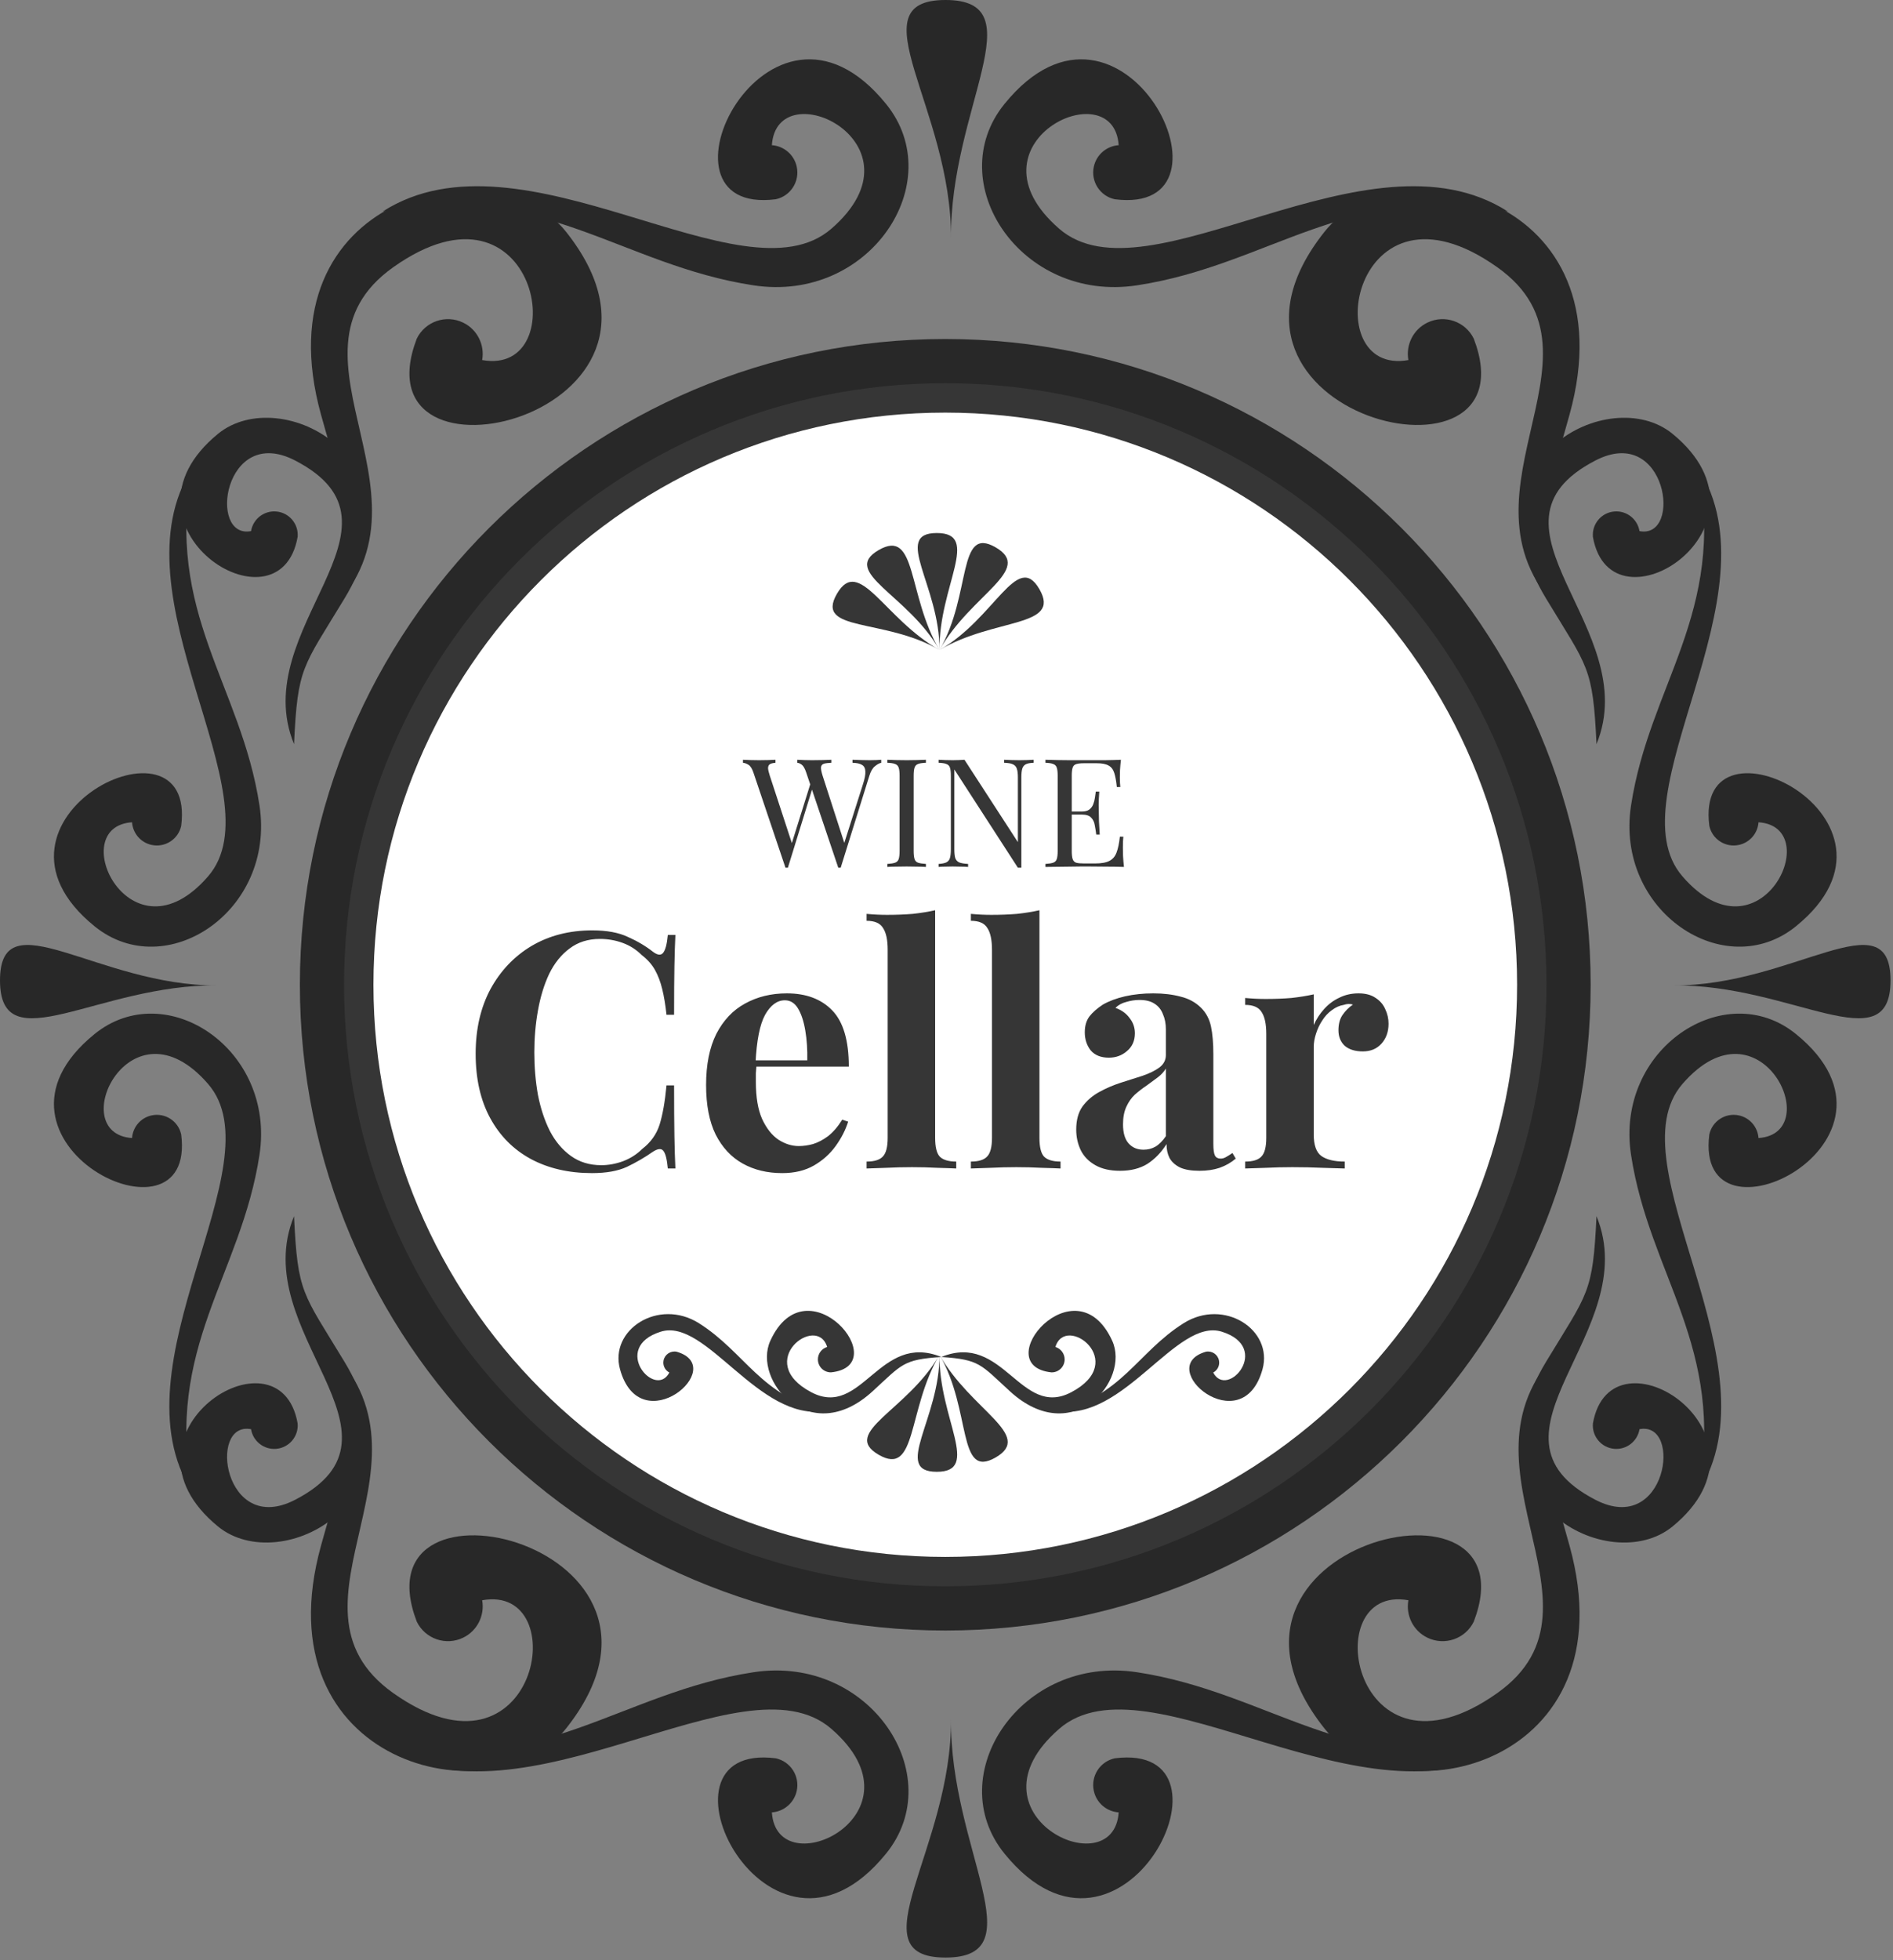 <svg width="201" height="208" viewBox="0 0 201 208" fill="none" xmlns="http://www.w3.org/2000/svg">
<rect x="0" y="0" width="201" height="208" fill="#808080" stroke="none"/>
<path d="M100.369 173.031C138.216 173.031 168.897 142.35 168.897 104.503C168.897 66.656 138.216 35.975 100.369 35.975C62.522 35.975 31.841 66.656 31.841 104.503C31.841 142.35 62.522 173.031 100.369 173.031Z" fill="#282828"/>
<path fill-rule="evenodd" clip-rule="evenodd" d="M150.526 170.064L150.556 170.084L150.554 170.072L150.526 170.064ZM149.542 169.818C139.685 168.035 143.678 190.518 158.98 179.671C172.305 170.225 152.339 154.623 166.771 142.114L166.772 142.115C162.446 152.27 163.599 153.022 166.654 164.027C173.121 187.324 148.369 193.159 140.641 183.438C125.076 163.861 163.079 154.825 156.488 172.086C155.597 173.917 153.39 174.68 151.559 173.79C150.038 173.051 149.254 171.404 149.542 169.818Z" fill="#282828"/>
<path fill-rule="evenodd" clip-rule="evenodd" d="M173.821 151.727C173.807 151.734 173.792 151.74 173.777 151.746V151.739C173.792 151.734 173.806 151.731 173.821 151.727ZM174.082 151.665C178.702 150.782 176.972 163.07 169.411 159.163C155.972 152.22 174.57 141.348 169.517 129.057C169.132 137.304 168.622 137.145 164.167 144.504C155.242 159.243 170.908 167.468 177.593 161.989C189.542 152.197 171.045 140.272 169.136 151.053C169.019 152.425 170.037 153.632 171.409 153.749C172.717 153.86 173.876 152.94 174.082 151.665Z" fill="#282828"/>
<path fill-rule="evenodd" clip-rule="evenodd" d="M185.988 120.772L185.971 120.765L185.973 120.771L185.988 120.772ZM186.718 120.769C193.957 120.276 186.883 105.532 178.649 115.022C171.226 123.577 188.977 144.821 180.314 158.372C183.261 142.983 175.136 135.371 173.183 122.538C171.474 111.309 183.141 103.604 190.695 109.731C204.749 121.129 179.827 133.389 181.496 120.39C181.805 118.963 183.212 118.057 184.639 118.366C185.818 118.621 186.64 119.624 186.718 120.769Z" fill="#282828"/>
<path fill-rule="evenodd" clip-rule="evenodd" d="M150.526 37.964L150.556 37.944L150.554 37.956L150.526 37.964ZM149.542 38.21C139.685 39.993 143.678 17.509 158.98 28.357C172.305 37.803 152.339 53.405 166.771 65.913C162.445 55.758 163.599 55.006 166.654 44.001C173.121 20.703 148.369 14.869 140.641 24.59C125.076 44.167 163.079 53.203 156.488 35.942C155.597 34.111 153.39 33.348 151.559 34.238C150.038 34.977 149.254 36.624 149.542 38.21Z" fill="#282828"/>
<path fill-rule="evenodd" clip-rule="evenodd" d="M173.821 56.301C173.807 56.294 173.792 56.288 173.777 56.283V56.29C173.792 56.294 173.806 56.297 173.821 56.301ZM174.082 56.362C178.702 57.245 176.972 44.958 169.411 48.864C155.972 55.807 174.57 66.679 169.517 78.97C169.132 70.723 168.622 70.882 164.167 63.524C155.242 48.785 170.908 40.561 177.593 46.039C189.542 55.831 171.045 67.756 169.136 56.975C169.019 55.603 170.037 54.395 171.409 54.279C172.717 54.168 173.876 55.088 174.082 56.362Z" fill="#282828"/>
<path fill-rule="evenodd" clip-rule="evenodd" d="M185.988 87.256L185.971 87.263L185.973 87.257L185.988 87.256ZM186.718 87.259C193.957 87.752 186.883 102.497 178.649 93.006C171.226 84.45 188.977 63.207 180.314 49.656C183.261 65.045 175.136 72.657 173.183 85.49C171.474 96.719 183.141 104.424 190.695 98.298C204.749 86.9 179.827 74.64 181.496 87.639C181.805 89.066 183.212 89.972 184.639 89.663C185.818 89.407 186.64 88.404 186.718 87.259Z" fill="#282828"/>
<path fill-rule="evenodd" clip-rule="evenodd" d="M200.738 104.041C200.738 95.245 190.298 104.645 177.684 104.572C190.226 104.427 200.738 112.837 200.738 104.041Z" fill="#282828"/>
<path fill-rule="evenodd" clip-rule="evenodd" d="M50.212 170.064L50.182 170.084L50.184 170.072L50.212 170.064ZM51.196 169.818C61.054 168.035 57.06 190.518 41.758 179.671C28.433 170.225 48.399 154.623 33.967 142.114L33.966 142.115C38.292 152.27 37.139 153.022 34.084 164.027C27.617 187.324 52.368 193.159 60.097 183.438C75.662 163.861 37.659 154.825 44.25 172.086C45.141 173.917 47.348 174.68 49.18 173.79C50.7 173.051 51.484 171.404 51.196 169.818Z" fill="#282828"/>
<path fill-rule="evenodd" clip-rule="evenodd" d="M26.917 151.727C26.931 151.734 26.946 151.74 26.961 151.746V151.739C26.946 151.734 26.932 151.731 26.917 151.727ZM26.656 151.665C22.036 150.782 23.766 163.07 31.327 159.163C44.766 152.22 26.167 141.348 31.221 129.057C31.606 137.304 32.116 137.145 36.572 144.504C45.497 159.243 29.831 167.468 23.146 161.989C11.197 152.197 29.694 140.272 31.603 151.053C31.72 152.425 30.702 153.632 29.329 153.749C28.021 153.86 26.863 152.94 26.656 151.665Z" fill="#282828"/>
<path fill-rule="evenodd" clip-rule="evenodd" d="M14.75 120.772L14.767 120.765L14.765 120.771L14.75 120.772ZM14.02 120.769C6.782 120.276 13.855 105.532 22.089 115.022C29.512 123.577 11.76 144.821 20.423 158.372C17.476 142.983 25.601 135.371 27.554 122.538C29.263 111.309 17.596 103.604 10.042 109.731C-4.012 121.129 20.91 133.389 19.24 120.39C18.931 118.963 17.524 118.057 16.097 118.366C14.92 118.621 14.098 119.624 14.02 120.769Z" fill="#282828"/>
<path fill-rule="evenodd" clip-rule="evenodd" d="M50.212 37.964L50.182 37.944L50.184 37.956L50.212 37.964ZM51.196 38.21C61.054 39.993 57.06 17.509 41.758 28.357C28.433 37.803 48.399 53.405 33.967 65.913C38.293 55.758 37.139 55.006 34.084 44.001C27.617 20.703 52.368 14.869 60.097 24.59C75.662 44.167 37.659 53.203 44.25 35.942C45.141 34.111 47.348 33.348 49.18 34.238C50.7 34.977 51.484 36.624 51.196 38.21Z" fill="#282828"/>
<path fill-rule="evenodd" clip-rule="evenodd" d="M26.917 56.301C26.931 56.294 26.946 56.288 26.961 56.283V56.29C26.946 56.294 26.932 56.297 26.917 56.301ZM26.656 56.362C22.036 57.245 23.766 44.958 31.327 48.864C44.766 55.807 26.167 66.679 31.221 78.97C31.606 70.723 32.116 70.882 36.572 63.524C45.497 48.785 29.831 40.561 23.146 46.039C11.197 55.831 29.694 67.756 31.603 56.975C31.72 55.603 30.702 54.395 29.329 54.279C28.021 54.168 26.863 55.088 26.656 56.362Z" fill="#282828"/>
<path fill-rule="evenodd" clip-rule="evenodd" d="M14.75 87.256L14.767 87.263L14.765 87.257L14.75 87.256ZM14.02 87.259C6.782 87.752 13.855 102.497 22.089 93.006C29.512 84.45 11.76 63.207 20.423 49.656C17.476 65.045 25.601 72.657 27.554 85.49C29.263 96.719 17.596 104.424 10.042 98.298C-4.012 86.9 20.91 74.64 19.24 87.639C18.931 89.066 17.524 89.972 16.097 89.663C14.92 89.407 14.098 88.404 14.02 87.259Z" fill="#282828"/>
<path fill-rule="evenodd" clip-rule="evenodd" d="M0 104.041C0 95.245 10.44 104.645 23.055 104.572C10.512 104.427 0 112.837 0 104.041Z" fill="#282828"/>
<path fill-rule="evenodd" clip-rule="evenodd" d="M118.784 191.527L118.777 191.508L118.784 191.511V191.527ZM118.782 192.33C118.241 200.285 102.038 192.511 112.467 183.462C121.869 175.305 145.213 194.812 160.104 185.292C143.193 188.531 134.828 179.602 120.726 177.456C108.387 175.578 99.919 188.399 106.652 196.7C119.177 212.144 132.65 184.757 118.365 186.592C116.797 186.932 115.801 188.478 116.141 190.046C116.421 191.34 117.523 192.244 118.782 192.33Z" fill="#282828"/>
<path fill-rule="evenodd" clip-rule="evenodd" d="M81.954 191.527L81.961 191.508L81.954 191.511V191.527ZM81.957 192.33C82.498 200.285 98.701 192.511 88.272 183.462C78.87 175.305 55.526 194.812 40.635 185.292C57.546 188.531 65.911 179.602 80.013 177.456C92.352 175.578 100.82 188.399 94.087 196.7C81.562 212.144 68.089 184.757 82.374 186.592C83.942 186.932 84.937 188.478 84.598 190.046C84.317 191.34 83.215 192.244 81.957 192.33Z" fill="#282828"/>
<path fill-rule="evenodd" clip-rule="evenodd" d="M100.398 207.736C90.732 207.736 101.062 196.264 100.982 182.401C100.822 196.185 110.064 207.736 100.398 207.736Z" fill="#282828"/>
<path fill-rule="evenodd" clip-rule="evenodd" d="M118.784 16.209L118.777 16.228L118.784 16.225V16.209ZM118.782 15.407C118.241 7.452 102.038 15.226 112.467 24.275C121.869 32.432 145.213 12.925 160.104 22.445C143.193 19.206 134.828 28.135 120.726 30.281C108.387 32.159 99.919 19.338 106.652 11.037C119.177 -4.407 132.65 22.981 118.365 21.145C116.797 20.805 115.801 19.259 116.141 17.691C116.421 16.396 117.523 15.492 118.782 15.407Z" fill="#282828"/>
<path fill-rule="evenodd" clip-rule="evenodd" d="M81.954 16.209L81.961 16.228L81.954 16.225V16.209ZM81.957 15.407C82.498 7.452 98.701 15.226 88.272 24.275C78.87 32.432 55.526 12.925 40.635 22.445C57.546 19.206 65.911 28.135 80.013 30.281C92.352 32.159 100.82 19.338 94.087 11.037C81.562 -4.407 68.089 22.981 82.374 21.145C83.942 20.805 84.937 19.259 84.598 17.691C84.317 16.396 83.215 15.492 81.957 15.407Z" fill="#282828"/>
<path fill-rule="evenodd" clip-rule="evenodd" d="M100.398 0C90.732 0 101.062 11.472 100.982 25.335C100.822 11.551 110.064 0 100.398 0Z" fill="#282828"/>
<path d="M100.369 166.78C134.764 166.78 162.646 138.898 162.646 104.503C162.646 70.108 134.764 42.226 100.369 42.226C65.974 42.226 38.092 70.108 38.092 104.503C38.092 138.898 65.974 166.78 100.369 166.78Z" fill="white" stroke="#363636" stroke-width="3.12" stroke-miterlimit="22.926" stroke-linecap="round" stroke-linejoin="round"/>
<path d="M62.895 98.73C64.435 98.73 65.695 98.963 66.675 99.43C67.678 99.873 68.565 100.398 69.335 101.005C69.802 101.355 70.152 101.402 70.385 101.145C70.642 100.865 70.817 100.223 70.91 99.22H71.715C71.668 100.13 71.633 101.238 71.61 102.545C71.587 103.828 71.575 105.543 71.575 107.69H70.77C70.653 106.617 70.502 105.707 70.315 104.96C70.128 104.19 69.872 103.513 69.545 102.93C69.218 102.347 68.752 101.822 68.145 101.355C67.562 100.772 66.885 100.34 66.115 100.06C65.345 99.78 64.54 99.64 63.7 99.64C62.44 99.64 61.367 99.978 60.48 100.655C59.593 101.308 58.87 102.207 58.31 103.35C57.773 104.493 57.377 105.788 57.12 107.235C56.863 108.658 56.735 110.14 56.735 111.68C56.735 113.243 56.863 114.748 57.12 116.195C57.4 117.618 57.82 118.89 58.38 120.01C58.963 121.13 59.71 122.017 60.62 122.67C61.53 123.323 62.603 123.65 63.84 123.65C64.61 123.65 65.38 123.51 66.15 123.23C66.943 122.927 67.62 122.495 68.18 121.935C69.09 121.235 69.708 120.372 70.035 119.345C70.362 118.295 70.607 116.907 70.77 115.18H71.575C71.575 117.397 71.587 119.193 71.61 120.57C71.633 121.923 71.668 123.067 71.715 124H70.91C70.817 122.997 70.653 122.367 70.42 122.11C70.21 121.853 69.848 121.888 69.335 122.215C68.472 122.822 67.55 123.358 66.57 123.825C65.613 124.268 64.377 124.49 62.86 124.49C60.387 124.49 58.217 123.988 56.35 122.985C54.507 121.982 53.072 120.535 52.045 118.645C51.018 116.755 50.505 114.48 50.505 111.82C50.505 109.207 51.03 106.92 52.08 104.96C53.153 103 54.612 101.472 56.455 100.375C58.322 99.278 60.468 98.73 62.895 98.73ZM83.548 105.415C85.601 105.415 87.211 106.022 88.378 107.235C89.544 108.448 90.128 110.432 90.128 113.185H78.613L78.543 112.52H85.718C85.741 111.377 85.671 110.327 85.508 109.37C85.344 108.39 85.088 107.608 84.738 107.025C84.388 106.442 83.921 106.15 83.338 106.15C82.521 106.15 81.821 106.663 81.238 107.69C80.678 108.717 80.339 110.42 80.223 112.8L80.328 113.01C80.304 113.29 80.281 113.582 80.258 113.885C80.258 114.188 80.258 114.503 80.258 114.83C80.258 116.44 80.479 117.747 80.923 118.75C81.389 119.753 81.973 120.488 82.673 120.955C83.373 121.398 84.084 121.62 84.808 121.62C85.298 121.62 85.799 121.55 86.313 121.41C86.849 121.247 87.386 120.967 87.923 120.57C88.459 120.15 88.961 119.567 89.428 118.82L90.058 119.03C89.778 119.917 89.334 120.78 88.728 121.62C88.121 122.46 87.351 123.148 86.418 123.685C85.484 124.222 84.364 124.49 83.058 124.49C81.471 124.49 80.071 124.152 78.858 123.475C77.644 122.798 76.688 121.772 75.988 120.395C75.311 119.018 74.973 117.268 74.973 115.145C74.973 112.975 75.334 111.167 76.058 109.72C76.804 108.273 77.819 107.2 79.103 106.5C80.409 105.777 81.891 105.415 83.548 105.415ZM99.294 96.595V120.745C99.294 121.725 99.458 122.39 99.784 122.74C100.134 123.09 100.718 123.265 101.534 123.265V124C101.091 123.977 100.426 123.953 99.54 123.93C98.653 123.883 97.754 123.86 96.844 123.86C95.934 123.86 95.013 123.883 94.079 123.93C93.169 123.953 92.481 123.977 92.014 124V123.265C92.831 123.265 93.403 123.09 93.73 122.74C94.079 122.39 94.254 121.725 94.254 120.745V100.795C94.254 99.745 94.091 98.975 93.764 98.485C93.461 97.972 92.878 97.715 92.014 97.715V96.98C92.761 97.05 93.484 97.085 94.184 97.085C95.141 97.085 96.051 97.05 96.915 96.98C97.778 96.887 98.571 96.758 99.294 96.595ZM110.369 96.595V120.745C110.369 121.725 110.532 122.39 110.859 122.74C111.209 123.09 111.792 123.265 112.609 123.265V124C112.165 123.977 111.5 123.953 110.614 123.93C109.727 123.883 108.829 123.86 107.919 123.86C107.009 123.86 106.087 123.883 105.154 123.93C104.244 123.953 103.555 123.977 103.089 124V123.265C103.905 123.265 104.477 123.09 104.804 122.74C105.154 122.39 105.329 121.725 105.329 120.745V100.795C105.329 99.745 105.165 98.975 104.839 98.485C104.535 97.972 103.952 97.715 103.089 97.715V96.98C103.835 97.05 104.559 97.085 105.259 97.085C106.215 97.085 107.125 97.05 107.989 96.98C108.852 96.887 109.645 96.758 110.369 96.595ZM118.928 124.245C117.878 124.245 117.003 124.047 116.303 123.65C115.603 123.253 115.089 122.728 114.763 122.075C114.436 121.398 114.273 120.663 114.273 119.87C114.273 118.867 114.494 118.05 114.938 117.42C115.404 116.79 115.999 116.277 116.723 115.88C117.446 115.483 118.204 115.157 118.998 114.9C119.814 114.643 120.584 114.398 121.308 114.165C122.054 113.908 122.649 113.617 123.093 113.29C123.559 112.94 123.793 112.497 123.793 111.96V109.23C123.793 108.623 123.688 108.087 123.478 107.62C123.291 107.13 122.988 106.757 122.568 106.5C122.171 106.243 121.646 106.115 120.993 106.115C120.526 106.115 120.059 106.185 119.593 106.325C119.126 106.442 118.741 106.652 118.438 106.955C119.091 107.188 119.593 107.55 119.943 108.04C120.316 108.507 120.503 109.043 120.503 109.65C120.503 110.443 120.223 111.073 119.663 111.54C119.126 112.007 118.484 112.24 117.738 112.24C116.898 112.24 116.256 111.983 115.813 111.47C115.393 110.933 115.183 110.292 115.183 109.545C115.183 108.868 115.346 108.308 115.673 107.865C116.023 107.422 116.501 107.002 117.108 106.605C117.761 106.232 118.543 105.94 119.453 105.73C120.386 105.52 121.389 105.415 122.463 105.415C123.536 105.415 124.504 105.532 125.368 105.765C126.231 105.975 126.954 106.372 127.538 106.955C128.074 107.492 128.424 108.157 128.588 108.95C128.751 109.72 128.833 110.7 128.833 111.89V121.41C128.833 121.993 128.891 122.402 129.008 122.635C129.124 122.845 129.323 122.95 129.603 122.95C129.813 122.95 130.011 122.892 130.198 122.775C130.408 122.658 130.629 122.518 130.863 122.355L131.213 122.95C130.723 123.37 130.151 123.697 129.498 123.93C128.868 124.14 128.156 124.245 127.363 124.245C126.499 124.245 125.811 124.128 125.298 123.895C124.784 123.638 124.411 123.3 124.178 122.88C123.968 122.46 123.863 121.97 123.863 121.41C123.303 122.297 122.626 122.997 121.833 123.51C121.039 124 120.071 124.245 118.928 124.245ZM121.413 122.005C121.879 122.005 122.299 121.9 122.673 121.69C123.069 121.457 123.443 121.083 123.793 120.57V113.395C123.583 113.745 123.291 114.06 122.918 114.34C122.544 114.62 122.148 114.912 121.728 115.215C121.308 115.495 120.899 115.81 120.503 116.16C120.129 116.51 119.826 116.942 119.593 117.455C119.359 117.968 119.243 118.587 119.243 119.31C119.243 120.22 119.441 120.897 119.838 121.34C120.234 121.783 120.759 122.005 121.413 122.005ZM144.253 105.415C145 105.415 145.606 105.578 146.073 105.905C146.54 106.208 146.878 106.605 147.088 107.095C147.321 107.585 147.438 108.098 147.438 108.635C147.438 109.498 147.181 110.21 146.668 110.77C146.178 111.307 145.525 111.575 144.708 111.575C143.891 111.575 143.25 111.377 142.783 110.98C142.34 110.56 142.118 110.012 142.118 109.335C142.118 108.682 142.258 108.145 142.538 107.725C142.841 107.282 143.215 106.908 143.658 106.605C143.331 106.512 143.005 106.523 142.678 106.64C142.235 106.71 141.815 106.897 141.418 107.2C141.021 107.48 140.683 107.842 140.403 108.285C140.123 108.705 139.901 109.172 139.738 109.685C139.575 110.175 139.493 110.653 139.493 111.12V120.395C139.493 121.515 139.761 122.273 140.298 122.67C140.858 123.067 141.686 123.265 142.783 123.265V124C142.246 123.977 141.465 123.953 140.438 123.93C139.411 123.883 138.338 123.86 137.218 123.86C136.285 123.86 135.34 123.883 134.383 123.93C133.426 123.953 132.703 123.977 132.213 124V123.265C133.03 123.265 133.601 123.09 133.928 122.74C134.278 122.39 134.453 121.725 134.453 120.745V109.72C134.453 108.67 134.29 107.9 133.963 107.41C133.66 106.897 133.076 106.64 132.213 106.64V105.905C132.96 105.975 133.683 106.01 134.383 106.01C135.363 106.01 136.273 105.975 137.113 105.905C137.976 105.812 138.77 105.683 139.493 105.52V108.775C139.773 108.145 140.146 107.573 140.613 107.06C141.08 106.547 141.616 106.15 142.223 105.87C142.83 105.567 143.506 105.415 144.253 105.415Z" fill="#363636"/>
<path d="M93.57 80.626V80.948C93.367 80.99 93.142 81.114 92.896 81.317C92.65 81.51 92.451 81.853 92.301 82.345L89.265 92.08C89.244 92.08 89.222 92.08 89.201 92.08C89.18 92.08 89.158 92.08 89.137 92.08C89.115 92.08 89.094 92.08 89.072 92.08C89.051 92.08 89.03 92.08 89.008 92.08L85.603 81.976C85.463 81.558 85.308 81.285 85.137 81.156C84.965 81.028 84.805 80.958 84.655 80.948V80.626C84.847 80.637 85.088 80.648 85.378 80.659C85.667 80.669 85.945 80.674 86.213 80.674C86.631 80.674 87.022 80.669 87.386 80.659C87.75 80.648 88.044 80.637 88.269 80.626V80.948C87.948 80.958 87.691 80.99 87.498 81.044C87.316 81.098 87.209 81.215 87.177 81.397C87.155 81.579 87.209 81.879 87.338 82.297L89.731 89.703L89.506 89.896L91.627 83.229C91.82 82.64 91.905 82.185 91.884 81.863C91.873 81.531 91.755 81.301 91.53 81.172C91.305 81.033 90.968 80.958 90.518 80.948V80.626C90.829 80.637 91.145 80.648 91.466 80.659C91.787 80.669 92.087 80.674 92.366 80.674C92.644 80.674 92.874 80.669 93.056 80.659C93.239 80.648 93.41 80.637 93.57 80.626ZM82.341 80.626V80.948C82.063 80.969 81.859 81.023 81.731 81.108C81.613 81.194 81.554 81.333 81.554 81.526C81.565 81.708 81.624 81.965 81.731 82.297L84.221 89.896L83.819 90.297L86.068 83.116L86.309 83.502L83.659 92.08C83.637 92.08 83.616 92.08 83.594 92.08C83.573 92.08 83.552 92.08 83.53 92.08C83.509 92.08 83.487 92.08 83.466 92.08C83.445 92.08 83.423 92.08 83.402 92.08L79.996 81.976C79.857 81.558 79.68 81.285 79.466 81.156C79.252 81.028 79.059 80.958 78.888 80.948V80.626C79.102 80.637 79.364 80.648 79.675 80.659C79.996 80.669 80.307 80.674 80.606 80.674C80.96 80.674 81.287 80.669 81.586 80.659C81.897 80.648 82.149 80.637 82.341 80.626ZM98.314 80.626V80.948C97.95 80.958 97.671 81.001 97.479 81.076C97.296 81.14 97.173 81.269 97.109 81.462C97.045 81.644 97.013 81.933 97.013 82.329V90.297C97.013 90.683 97.045 90.972 97.109 91.165C97.173 91.357 97.296 91.486 97.479 91.55C97.671 91.615 97.95 91.657 98.314 91.679V92C98.068 91.979 97.757 91.968 97.382 91.968C97.018 91.957 96.649 91.952 96.274 91.952C95.856 91.952 95.465 91.957 95.101 91.968C94.737 91.968 94.442 91.979 94.218 92V91.679C94.582 91.657 94.855 91.615 95.037 91.55C95.23 91.486 95.358 91.357 95.422 91.165C95.487 90.972 95.519 90.683 95.519 90.297V82.329C95.519 81.933 95.487 81.644 95.422 81.462C95.358 81.269 95.23 81.14 95.037 81.076C94.855 81.001 94.582 80.958 94.218 80.948V80.626C94.442 80.637 94.737 80.648 95.101 80.659C95.465 80.669 95.856 80.674 96.274 80.674C96.649 80.674 97.018 80.669 97.382 80.659C97.757 80.648 98.068 80.637 98.314 80.626ZM109.75 80.626V80.948C109.386 80.958 109.107 81.012 108.914 81.108C108.732 81.205 108.609 81.36 108.545 81.574C108.481 81.788 108.448 82.094 108.448 82.49V92.08C108.384 92.08 108.32 92.08 108.256 92.08C108.202 92.08 108.143 92.08 108.079 92.08L101.332 81.654V90.136C101.332 90.522 101.364 90.827 101.428 91.052C101.503 91.266 101.642 91.422 101.846 91.518C102.06 91.604 102.376 91.657 102.794 91.679V92C102.601 91.979 102.349 91.968 102.039 91.968C101.728 91.957 101.434 91.952 101.155 91.952C100.887 91.952 100.614 91.957 100.336 91.968C100.068 91.968 99.843 91.979 99.661 92V91.679C100.025 91.657 100.298 91.604 100.48 91.518C100.673 91.422 100.802 91.266 100.866 91.052C100.93 90.827 100.962 90.522 100.962 90.136V82.329C100.962 81.933 100.93 81.644 100.866 81.462C100.802 81.269 100.673 81.14 100.48 81.076C100.298 81.001 100.025 80.958 99.661 80.948V80.626C99.843 80.637 100.068 80.648 100.336 80.659C100.614 80.669 100.887 80.674 101.155 80.674C101.391 80.674 101.616 80.669 101.83 80.659C102.044 80.648 102.237 80.637 102.408 80.626L108.079 89.365V82.49C108.079 82.094 108.042 81.788 107.967 81.574C107.902 81.36 107.763 81.205 107.549 81.108C107.345 81.012 107.035 80.958 106.617 80.948V80.626C106.81 80.637 107.062 80.648 107.372 80.659C107.693 80.669 107.988 80.674 108.256 80.674C108.534 80.674 108.807 80.669 109.075 80.659C109.353 80.648 109.578 80.637 109.75 80.626ZM119.02 80.626C118.977 81.001 118.945 81.365 118.923 81.719C118.913 82.072 118.907 82.34 118.907 82.522C118.907 82.715 118.913 82.902 118.923 83.084C118.934 83.256 118.945 83.4 118.956 83.518H118.586C118.522 82.886 118.431 82.388 118.313 82.024C118.195 81.649 117.992 81.387 117.703 81.237C117.424 81.076 117.001 80.996 116.433 80.996H115.1C114.736 80.996 114.457 81.028 114.265 81.092C114.083 81.146 113.959 81.269 113.895 81.462C113.831 81.644 113.799 81.933 113.799 82.329V90.297C113.799 90.683 113.831 90.972 113.895 91.165C113.959 91.357 114.083 91.486 114.265 91.55C114.457 91.604 114.736 91.63 115.1 91.63H116.273C116.947 91.63 117.456 91.54 117.799 91.357C118.152 91.175 118.404 90.881 118.554 90.474C118.715 90.056 118.832 89.494 118.907 88.787H119.277C119.245 89.076 119.229 89.462 119.229 89.944C119.229 90.147 119.234 90.442 119.245 90.827C119.266 91.202 119.298 91.593 119.341 92C118.795 91.979 118.179 91.968 117.494 91.968C116.808 91.957 116.198 91.952 115.662 91.952C115.427 91.952 115.121 91.952 114.747 91.952C114.383 91.952 113.986 91.957 113.558 91.968C113.129 91.968 112.696 91.973 112.257 91.984C111.818 91.984 111.4 91.989 111.004 92V91.679C111.368 91.657 111.641 91.615 111.823 91.55C112.016 91.486 112.144 91.357 112.208 91.165C112.273 90.972 112.305 90.683 112.305 90.297V82.329C112.305 81.933 112.273 81.644 112.208 81.462C112.144 81.269 112.016 81.14 111.823 81.076C111.641 81.001 111.368 80.958 111.004 80.948V80.626C111.4 80.637 111.818 80.648 112.257 80.659C112.696 80.659 113.129 80.664 113.558 80.674C113.986 80.674 114.383 80.674 114.747 80.674C115.121 80.674 115.427 80.674 115.662 80.674C116.155 80.674 116.712 80.674 117.333 80.674C117.965 80.664 118.527 80.648 119.02 80.626ZM116.257 86.12C116.257 86.12 116.257 86.174 116.257 86.281C116.257 86.388 116.257 86.442 116.257 86.442H113.317C113.317 86.442 113.317 86.388 113.317 86.281C113.317 86.174 113.317 86.12 113.317 86.12H116.257ZM116.723 84C116.68 84.61 116.658 85.076 116.658 85.397C116.669 85.719 116.674 86.013 116.674 86.281C116.674 86.549 116.68 86.843 116.69 87.165C116.701 87.486 116.728 87.952 116.771 88.562H116.401C116.358 88.219 116.305 87.888 116.241 87.566C116.187 87.234 116.059 86.966 115.855 86.763C115.662 86.549 115.33 86.442 114.859 86.442V86.12C115.213 86.12 115.48 86.051 115.662 85.912C115.855 85.762 115.994 85.574 116.08 85.349C116.166 85.124 116.225 84.894 116.257 84.659C116.289 84.412 116.321 84.193 116.353 84H116.723Z" fill="#363636"/>
<path fill-rule="evenodd" clip-rule="evenodd" d="M99.47 56.565C94.733 56.565 99.795 62.186 99.756 68.979C99.678 62.225 104.207 56.565 99.47 56.565Z" fill="#363636"/>
<path fill-rule="evenodd" clip-rule="evenodd" d="M105.716 58.085C101.614 55.717 103.187 63.116 99.757 68.979C103.066 63.091 109.818 60.453 105.716 58.085Z" fill="#363636"/>
<path fill-rule="evenodd" clip-rule="evenodd" d="M93.302 58.371C89.2 60.739 96.395 63.076 99.757 68.979C96.312 63.17 97.403 56.003 93.302 58.371Z" fill="#363636"/>
<path fill-rule="evenodd" clip-rule="evenodd" d="M110.365 62.524C107.996 58.422 105.659 65.617 99.757 68.979C105.567 65.534 112.733 66.626 110.365 62.524Z" fill="#363636"/>
<path fill-rule="evenodd" clip-rule="evenodd" d="M88.862 63.02C86.494 67.122 93.893 65.549 99.756 68.979C93.869 65.67 91.231 58.918 88.862 63.02Z" fill="#363636"/>
<path fill-rule="evenodd" clip-rule="evenodd" d="M128.687 145.354V145.346L128.684 145.348L128.687 145.354ZM128.818 145.653C130.313 148.532 135.094 142.999 129.733 141.319C124.9 139.804 119.362 150.874 112.26 149.743C119.094 148.203 120.764 143.513 125.675 140.421C129.973 137.716 135.215 141.122 134.053 145.312C131.89 153.109 122.414 145.082 128.041 143.445C128.681 143.317 129.304 143.732 129.431 144.372C129.538 144.9 129.274 145.417 128.818 145.653Z" fill="#363636"/>
<path fill-rule="evenodd" clip-rule="evenodd" d="M111.98 143.31L111.981 143.324L111.977 143.321L111.98 143.31ZM112.063 142.942C113.132 139.363 119.937 144.481 113.75 147.742C108.362 150.582 106.538 141.311 99.945 144.003C104.052 144.276 104.108 144.787 107.253 147.659C113.912 153.737 120.025 146.488 118.094 142.279C114.206 133.802 104.795 144.919 111.647 145.636C112.407 145.648 113.032 145.043 113.045 144.284C113.055 143.652 112.64 143.113 112.063 142.942Z" fill="#363636"/>
<path fill-rule="evenodd" clip-rule="evenodd" d="M99.47 156.187C94.733 156.187 99.795 150.566 99.756 143.773C99.678 150.527 104.207 156.187 99.47 156.187Z" fill="#363636"/>
<path fill-rule="evenodd" clip-rule="evenodd" d="M93.302 154.381C89.2 152.013 96.394 149.675 99.757 143.773C96.312 149.583 97.404 156.749 93.302 154.381Z" fill="#363636"/>
<path fill-rule="evenodd" clip-rule="evenodd" d="M105.716 154.667C101.614 157.035 103.187 149.636 99.757 143.773C103.066 149.661 109.818 152.299 105.716 154.667Z" fill="#363636"/>
<path fill-rule="evenodd" clip-rule="evenodd" d="M71.203 145.354L71.204 145.346L71.206 145.348L71.203 145.354ZM71.072 145.653C69.577 148.532 64.796 143 70.157 141.319C74.99 139.804 80.528 150.874 87.629 149.743C80.794 148.203 79.125 143.513 74.213 140.42C69.915 137.714 64.673 141.121 65.836 145.312C67.998 153.108 77.475 145.082 71.848 143.444C71.208 143.316 70.585 143.731 70.457 144.371C70.352 144.9 70.616 145.417 71.072 145.653Z" fill="#363636"/>
<path fill-rule="evenodd" clip-rule="evenodd" d="M87.91 143.31L87.908 143.324L87.912 143.321L87.91 143.31ZM87.826 142.942C86.757 139.363 79.952 144.481 86.14 147.742C91.528 150.582 93.352 141.311 99.945 144.003C95.838 144.276 95.783 144.786 92.637 147.657C85.978 153.736 79.865 146.486 81.796 142.277C85.684 133.8 95.095 144.917 88.243 145.634C87.484 145.646 86.858 145.041 86.845 144.282C86.834 143.652 87.25 143.113 87.826 142.942Z" fill="#363636"/>
</svg>
